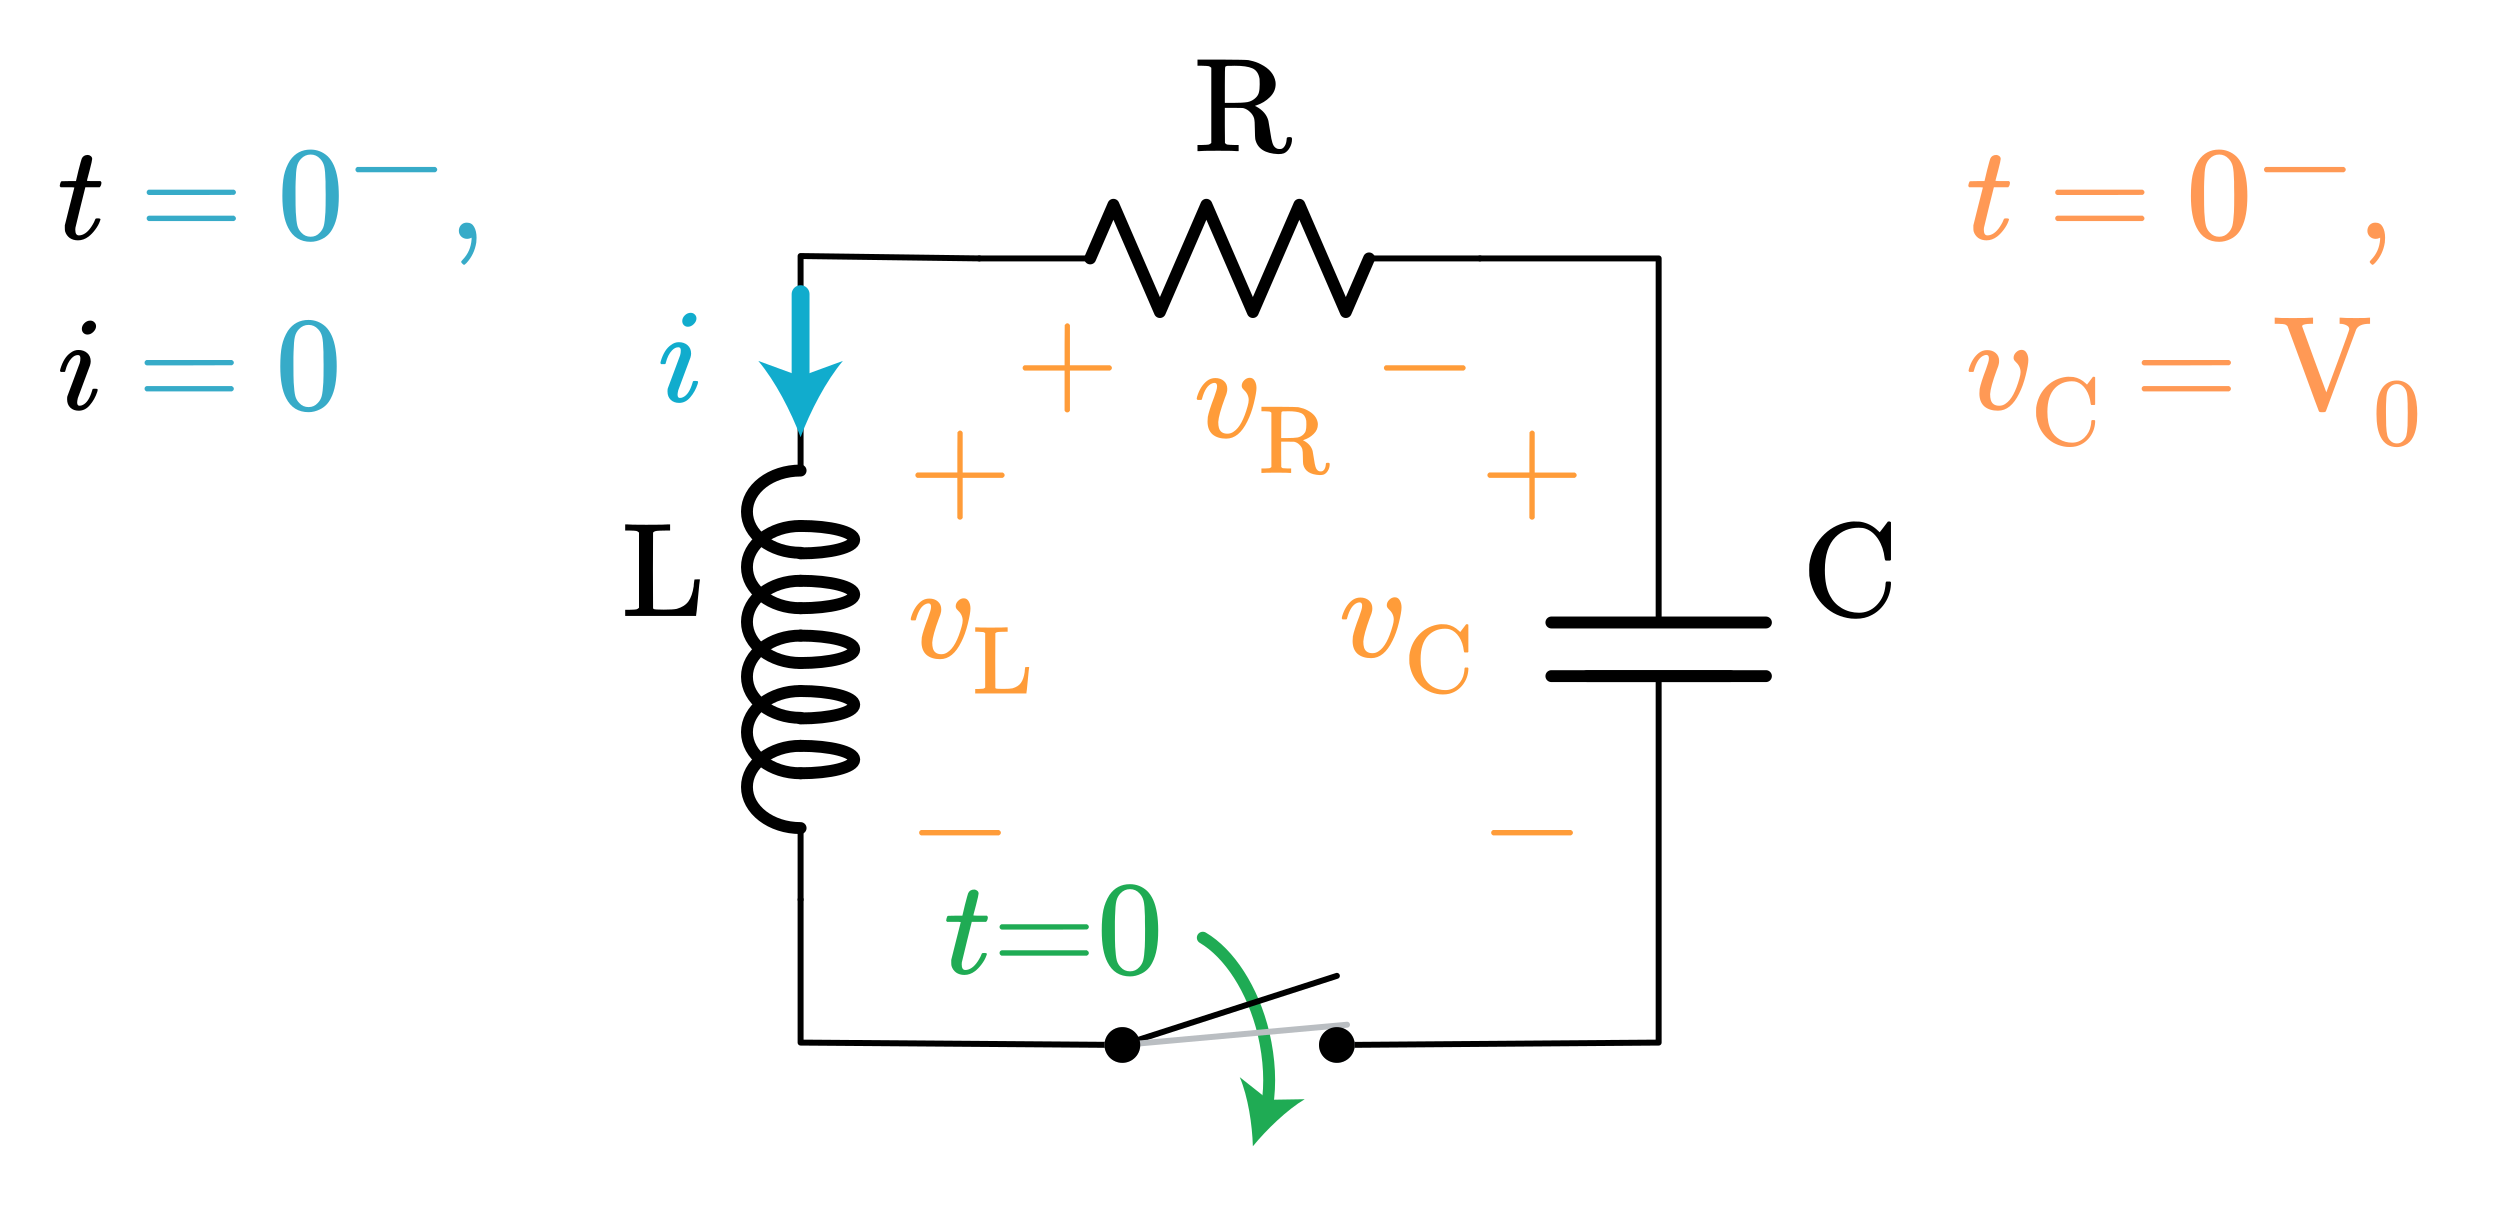 <?xml version="1.0" encoding="UTF-8" standalone="no"?>
<!-- Generator: Adobe Illustrator 19.1.0, SVG Export Plug-In . SVG Version: 6.00 Build 0)  -->

<svg
   xmlns:dc="http://purl.org/dc/elements/1.1/"
   xmlns:cc="http://creativecommons.org/ns#"
   xmlns:rdf="http://www.w3.org/1999/02/22-rdf-syntax-ns#"
   xmlns:svg="http://www.w3.org/2000/svg"
   xmlns="http://www.w3.org/2000/svg"
   xmlns:sodipodi="http://sodipodi.sourceforge.net/DTD/sodipodi-0.dtd"
   xmlns:inkscape="http://www.inkscape.org/namespaces/inkscape"
   version="1.1"
   id="Layer_1"
   x="0px"
   y="0px"
   width="419.547"
   height="202.367"
   viewBox="0 0 419.547 202.368"
   xml:space="preserve"
   inkscape:version="0.91 r13725"
   sodipodi:docname="rlc_natural_response20.svg"><defs
     id="defs4557" /><sodipodi:namedview
     pagecolor="#ffffff"
     bordercolor="#666666"
     borderopacity="1"
     objecttolerance="10"
     gridtolerance="10"
     guidetolerance="10"
     inkscape:pageopacity="0"
     inkscape:pageshadow="2"
     inkscape:window-width="1237"
     inkscape:window-height="670"
     id="namedview4555"
     showgrid="false"
     inkscape:document-units="pc"
     fit-margin-top="10"
     fit-margin-left="10"
     fit-margin-right="10"
     fit-margin-bottom="10"
     inkscape:zoom="1.6112634"
     inkscape:cx="209.77327"
     inkscape:cy="101.18375"
     inkscape:window-x="0"
     inkscape:window-y="0"
     inkscape:window-maximized="0"
     inkscape:current-layer="Layer_1" /><style
     type="text/css"
     id="style4367">
	.st0{fill:#BABEC2;}
	.st1{fill:none;}
	.st2{fill:none;stroke:#BABEC2;stroke-linecap:round;stroke-linejoin:round;stroke-miterlimit:10;}
	.st3{fill:none;stroke:#BABEC2;stroke-miterlimit:10;}
	.st4{fill:none;stroke:#BABEC2;stroke-miterlimit:10;stroke-dasharray:1,1;}
	.st5{fill:none;stroke:#11ACCD;stroke-width:3;stroke-linecap:round;stroke-miterlimit:10;}
	.st6{fill:#11ACCD;}
	.st7{fill:none;stroke:#BABEC2;stroke-width:2;stroke-linecap:round;stroke-miterlimit:10;}
	.st8{fill:none;stroke:#FF9C39;stroke-width:3;stroke-linecap:round;stroke-miterlimit:10;}
	.st9{fill:#FF9C39;}
	.st10{fill:none;stroke:#000000;stroke-linecap:round;stroke-linejoin:round;stroke-miterlimit:10;}
	.st11{fill:none;stroke:#000000;stroke-width:2;stroke-linecap:round;stroke-linejoin:round;stroke-miterlimit:10;}
	.st12{fill:none;stroke:#000000;stroke-width:2;stroke-miterlimit:10;}
	.st13{fill:none;stroke:#000000;stroke-linecap:round;stroke-miterlimit:10;}
	.st14{fill:none;stroke:#000000;stroke-width:1.5;stroke-miterlimit:10;}
	.st15{fill:none;stroke:#000000;stroke-width:2;stroke-linecap:round;stroke-miterlimit:10;}
	.st16{stroke:#000000;stroke-linecap:round;stroke-linejoin:round;stroke-miterlimit:10;}
	.st17{fill:none;stroke:#BABEC2;stroke-width:3;stroke-miterlimit:10;}
	.st18{fill:none;stroke:#BABEC2;stroke-width:5;stroke-miterlimit:10;}
	.st19{stroke:#BABEC2;stroke-miterlimit:10;}
	.st20{fill:none;stroke:#000000;stroke-miterlimit:10;}
	.st21{fill:#FFFFFF;stroke:#000000;stroke-miterlimit:10;}
	.st22{fill:none;stroke:#FF9C39;stroke-width:2;stroke-linecap:round;stroke-miterlimit:10;}
	.st23{fill:none;stroke:#1FAB54;stroke-width:2;stroke-linecap:round;stroke-miterlimit:10;}
	.st24{fill:#1FAB54;}
	.st25{fill:#11ACCD;stroke:#085566;stroke-width:3;stroke-miterlimit:10;}
	.st26{fill:none;stroke:#085566;stroke-width:5;stroke-miterlimit:10;}
	.st27{fill:#0C7F99;stroke:#085566;stroke-miterlimit:10;}
	.st28{stroke:#085566;stroke-miterlimit:10;}
	.st29{font-family:'KaTeX_Main-Regular';}
	.st30{font-size:21px;}
	.st31{font-family:'KaTeX_Main-Italic';}
	.st32{fill:#FF9C39;stroke:#FF9C39;stroke-width:2;stroke-miterlimit:10;}
	.st33{fill:#AA87FF;}
	.st34{fill:none;stroke:#AA87FF;stroke-width:3;stroke-linecap:round;stroke-miterlimit:10;}
</style><g
     style="font-style:normal;font-variant:normal;font-weight:normal;font-stretch:normal;font-size:22.5px;line-height:125%;font-family:KaTeX_Main;-inkscape-font-specification:'KaTeX_Main, Normal';text-align:start;writing-mode:lr-tb;text-anchor:start;fill:#ff9c39"
     id="text4369"><path
       d="m 249.929,80.193 q -0.315,-0.158 -0.315,-0.45 0,-0.292 0.315,-0.45 l 6.728,0 0,-3.375 0.022,-3.375 q 0.225,-0.292 0.427,-0.292 0.292,0 0.45,0.338 l 0,6.705 6.705,0 q 0.338,0.18 0.338,0.45 0,0.27 -0.338,0.45 l -6.705,0 0,6.705 q -0.158,0.315 -0.45,0.315 -0.292,0 -0.45,-0.315 l 0,-6.705 -6.728,0 z"
       style="font-style:normal;font-variant:normal;font-weight:normal;font-stretch:normal;font-size:22.5px;line-height:125%;font-family:KaTeX_Main;-inkscape-font-specification:'KaTeX_Main, Normal';text-align:start;writing-mode:lr-tb;text-anchor:start;fill:#ff9c39"
       id="path4326" /></g><g
     style="font-style:normal;font-variant:normal;font-weight:normal;font-stretch:normal;font-size:22.5px;line-height:125%;font-family:KaTeX_Main;-inkscape-font-specification:'KaTeX_Main, Normal';text-align:start;writing-mode:lr-tb;text-anchor:start;fill:#ff9c39"
     id="text4371"><path
       d="m 250.559,140.192 q -0.315,-0.158 -0.315,-0.45 0,-0.292 0.315,-0.45 l 13.072,0 q 0.338,0.18 0.338,0.45 0,0.27 -0.338,0.45 l -13.072,0 z"
       style="font-style:normal;font-variant:normal;font-weight:normal;font-stretch:normal;font-size:22.5px;line-height:125%;font-family:KaTeX_Main;-inkscape-font-specification:'KaTeX_Main, Normal';text-align:start;writing-mode:lr-tb;text-anchor:start;fill:#ff9c39"
       id="path4323" /></g><g
     id="g4377"
     transform="translate(-27.646,-4.633)"><line
       class="st10"
       x1="257.4"
       y1="48"
       x2="276"
       y2="48"
       id="line4379"
       style="fill:none;stroke:#000000;stroke-linecap:round;stroke-linejoin:round;stroke-miterlimit:10" /><polyline
       class="st11"
       points="210.6,48 214.5,39 222.3,57 230.1,39 237.9,57 245.7,39 253.5,57 257.4,48  "
       id="polyline4381"
       style="fill:none;stroke:#000000;stroke-width:2;stroke-linecap:round;stroke-linejoin:round;stroke-miterlimit:10" /><line
       class="st10"
       x1="192"
       y1="48"
       x2="210.6"
       y2="48"
       id="line4383"
       style="fill:none;stroke:#000000;stroke-linecap:round;stroke-linejoin:round;stroke-miterlimit:10" /><rect
       x="192"
       y="36"
       class="st1"
       width="84"
       height="24"
       id="rect4385"
       style="fill:none" /></g><g
     id="g4387"
     transform="translate(-27.646,-4.633)"><polyline
       class="st10"
       points="216,180 162,179.6 162,155.6  "
       id="polyline4389"
       style="fill:none;stroke:#000000;stroke-linecap:round;stroke-linejoin:round;stroke-miterlimit:10" /><line
       class="st11"
       x1="318"
       y1="118.1"
       x2="294"
       y2="118.1"
       id="line4391"
       style="fill:none;stroke:#000000;stroke-width:2;stroke-linecap:round;stroke-linejoin:round;stroke-miterlimit:10" /><line
       class="st11"
       x1="324"
       y1="118.1"
       x2="288"
       y2="118.1"
       id="line4393"
       style="fill:none;stroke:#000000;stroke-width:2;stroke-linecap:round;stroke-linejoin:round;stroke-miterlimit:10" /><polyline
       class="st11"
       points="288,109.1 306,109.1 324,109.1  "
       id="polyline4395"
       style="fill:none;stroke:#000000;stroke-width:2;stroke-linecap:round;stroke-linejoin:round;stroke-miterlimit:10" /><polyline
       class="st10"
       points="276,48 306,48 306,71.6 306,109.1  "
       id="polyline4397"
       style="fill:none;stroke:#000000;stroke-linecap:round;stroke-linejoin:round;stroke-miterlimit:10" /><polyline
       class="st10"
       points="162,71.6 162,47.6 192,48  "
       id="polyline4399"
       style="fill:none;stroke:#000000;stroke-linecap:round;stroke-linejoin:round;stroke-miterlimit:10" /></g><g
     id="g4401"
     transform="translate(-27.646,-4.633)"><line
       class="st13"
       x1="162"
       y1="143.6"
       x2="162"
       y2="155.6"
       id="line4403"
       style="fill:none;stroke:#000000;stroke-linecap:round;stroke-miterlimit:10" /><path
       class="st15"
       d="m 162,129.8 c -5,0 -9,3.1 -9,6.9 0,3.8 4,6.9 9,6.9"
       id="path4405"
       style="fill:none;stroke:#000000;stroke-width:2;stroke-linecap:round;stroke-miterlimit:10"
       inkscape:connector-curvature="0" /><path
       class="st15"
       d="m 162,129.8 c 5,0 9,1 9,2.3 0,1.3 -4,2.3 -9,2.3"
       id="path4407"
       style="fill:none;stroke:#000000;stroke-width:2;stroke-linecap:round;stroke-miterlimit:10"
       inkscape:connector-curvature="0" /><path
       class="st15"
       d="m 162,120.6 c -5,0 -9,3.1 -9,6.9 0,3.8 4,6.9 9,6.9"
       id="path4409"
       style="fill:none;stroke:#000000;stroke-width:2;stroke-linecap:round;stroke-miterlimit:10"
       inkscape:connector-curvature="0" /><path
       class="st15"
       d="m 162,120.6 c 5,0 9,1 9,2.3 0,1.3 -4,2.3 -9,2.3"
       id="path4411"
       style="fill:none;stroke:#000000;stroke-width:2;stroke-linecap:round;stroke-miterlimit:10"
       inkscape:connector-curvature="0" /><path
       class="st15"
       d="m 162,111.3 c -5,0 -9,3.1 -9,6.9 0,3.8 4,6.9 9,6.9"
       id="path4413"
       style="fill:none;stroke:#000000;stroke-width:2;stroke-linecap:round;stroke-miterlimit:10"
       inkscape:connector-curvature="0" /><path
       class="st15"
       d="m 162,111.3 c 5,0 9,1 9,2.3 0,1.3 -4,2.3 -9,2.3"
       id="path4415"
       style="fill:none;stroke:#000000;stroke-width:2;stroke-linecap:round;stroke-miterlimit:10"
       inkscape:connector-curvature="0" /><path
       class="st15"
       d="m 162,102.1 c -5,0 -9,3.1 -9,6.9 0,3.8 4,6.9 9,6.9"
       id="path4417"
       style="fill:none;stroke:#000000;stroke-width:2;stroke-linecap:round;stroke-miterlimit:10"
       inkscape:connector-curvature="0" /><path
       class="st15"
       d="m 162,102.1 c 5,0 9,1 9,2.3 0,1.3 -4,2.3 -9,2.3"
       id="path4419"
       style="fill:none;stroke:#000000;stroke-width:2;stroke-linecap:round;stroke-miterlimit:10"
       inkscape:connector-curvature="0" /><path
       class="st15"
       d="m 162,92.9 c 5,0 9,1 9,2.3 0,1.3 -4,2.3 -9,2.3"
       id="path4421"
       style="fill:none;stroke:#000000;stroke-width:2;stroke-linecap:round;stroke-miterlimit:10"
       inkscape:connector-curvature="0" /><path
       class="st15"
       d="m 162,92.9 c -5,0 -9,3.1 -9,6.9 0,3.8 4,6.9 9,6.9"
       id="path4423"
       style="fill:none;stroke:#000000;stroke-width:2;stroke-linecap:round;stroke-miterlimit:10"
       inkscape:connector-curvature="0" /><path
       class="st15"
       d="m 162,83.6 c -5,0 -9,3.1 -9,6.9 0,3.8 4,6.9 9,6.9"
       id="path4425"
       style="fill:none;stroke:#000000;stroke-width:2;stroke-linecap:round;stroke-miterlimit:10"
       inkscape:connector-curvature="0" /><line
       class="st13"
       x1="162"
       y1="71.6"
       x2="162"
       y2="83.6"
       id="line4427"
       style="fill:none;stroke:#000000;stroke-linecap:round;stroke-miterlimit:10" /><rect
       x="150"
       y="71.6"
       class="st1"
       width="24"
       height="84"
       id="rect4429"
       style="fill:none" /></g><g
     id="g4431"
     transform="translate(-27.646,-4.633)"><g
       id="g4433"><line
         class="st5"
         x1="162"
         y1="68.9"
         x2="162"
         y2="54"
         id="line4435"
         style="fill:none;stroke:#11accd;stroke-width:3;stroke-linecap:round;stroke-miterlimit:10" /><g
         id="g4437"><path
           class="st6"
           d="m 162,78 c 1.6,-4.3 4.3,-9.5 7.1,-12.8 l -7.1,2.6 -7.1,-2.6 c 2.8,3.3 5.5,8.5 7.1,12.8 z"
           id="path4439"
           style="fill:#11accd"
           inkscape:connector-curvature="0" /></g></g></g><g
     style="font-style:normal;font-variant:normal;font-weight:normal;font-stretch:normal;font-size:22.5px;line-height:125%;font-family:KaTeX_Main;-inkscape-font-specification:'KaTeX_Main, Normal';text-align:start;writing-mode:lr-tb;text-anchor:start"
     id="text4441"><path
       d="m 107.234,89.373 q -0.225,-0.225 -0.45,-0.27 -0.203,-0.045 -1.125,-0.068 l -0.743,0 0,-1.035 0.247,0 q 0.405,0.068 3.285,0.068 3.33,0 3.735,-0.068 l 0.27,0 0,1.035 -0.608,0 q -0.833,0 -1.08,0.022 -0.63,0.022 -0.81,0.09 -0.18,0.045 -0.36,0.225 l -0.022,6.3 q 0,6.3 0.022,6.368 0.022,0.113 0.09,0.158 0.135,0.113 1.71,0.113 1.597,0 2.183,-0.135 1.327,-0.383 1.958,-1.26 0.63,-0.877 0.877,-2.52 0,-0.113 0.022,-0.383 0.045,-0.292 0.068,-0.517 0.045,-0.225 0.045,-0.247 0,-0.022 0.45,-0.022 l 0.45,0 0,0.113 q -0.045,0.068 -0.315,2.97 -0.27,2.88 -0.315,2.947 l 0,0.113 -11.902,0 0,-1.035 0.743,0 q 0.922,-0.022 1.125,-0.068 0.225,-0.045 0.45,-0.27 l 0,-12.623 z"
       style="font-style:normal;font-variant:normal;font-weight:normal;font-stretch:normal;font-size:22.5px;line-height:125%;font-family:KaTeX_Main;-inkscape-font-specification:'KaTeX_Main, Normal';text-align:start;writing-mode:lr-tb;text-anchor:start"
       id="path4320" /></g><g
     style="font-style:normal;font-variant:normal;font-weight:normal;font-stretch:normal;font-size:22.5px;line-height:125%;font-family:KaTeX_Main;-inkscape-font-specification:'KaTeX_Main, Normal';text-align:start;writing-mode:lr-tb;text-anchor:start"
     id="text4443"><path
       d="m 203.279,11.373 q -0.225,-0.225 -0.45,-0.27 -0.203,-0.045 -1.125,-0.068 l -0.743,0 0,-1.035 3.938,0 q 4.185,0.022 4.612,0.09 0.068,0.022 0.292,0.068 1.012,0.203 1.8,0.63 2.138,1.08 2.453,2.947 0.022,0.113 0.022,0.36 0,1.26 -0.968,2.205 -0.945,0.945 -2.25,1.373 -0.045,0.022 -0.113,0.045 -0.045,0 -0.09,0.022 l -0.045,0.022 q 0.068,0.068 0.247,0.135 1.62,0.9 2.002,2.385 0.022,0.09 0.247,1.485 0.225,1.395 0.247,1.485 0.158,0.81 0.383,1.192 0.247,0.383 0.63,0.517 0.09,0.045 0.383,0.045 l 0.113,0 q 0.292,0 0.54,-0.247 0.45,-0.45 0.517,-1.35 0,-0.247 0.068,-0.315 0.09,-0.09 0.383,-0.09 0.27,0 0.36,0.068 0.09,0.045 0.09,0.27 0,0.81 -0.405,1.485 -0.383,0.652 -0.945,0.9 -0.36,0.135 -0.945,0.135 -3.353,-0.135 -3.87,-2.52 -0.045,-0.247 -0.068,-1.643 0,-1.395 -0.135,-1.867 -0.203,-0.608 -0.675,-1.035 -0.45,-0.45 -1.035,-0.63 l -0.225,-0.045 -1.485,-0.022 -1.485,0 0,2.947 0.022,2.947 q 0.158,0.225 0.383,0.27 0.247,0.045 1.17,0.068 l 0.743,0 0,1.035 -0.247,0 q -0.36,-0.068 -3.195,-0.068 -2.857,0 -3.217,0.068 l -0.247,0 0,-1.035 0.743,0 q 0.922,-0.022 1.125,-0.068 0.225,-0.045 0.45,-0.27 l 0,-12.623 z m 8.1,1.867 q -0.225,-1.35 -1.215,-1.778 -0.968,-0.427 -2.97,-0.427 -0.338,0 -0.765,0.022 -0.427,0 -0.45,0 -0.292,0.022 -0.36,0.18 -0.068,0.09 -0.068,3.06 l 0,2.97 1.305,0 q 1.688,0 2.498,-0.135 0.81,-0.158 1.417,-0.765 0.383,-0.383 0.495,-0.855 0.135,-0.472 0.135,-1.373 0,-0.72 -0.022,-0.9 z"
       style="font-style:normal;font-variant:normal;font-weight:normal;font-stretch:normal;font-size:22.5px;line-height:125%;font-family:KaTeX_Main;-inkscape-font-specification:'KaTeX_Main, Normal';text-align:start;writing-mode:lr-tb;text-anchor:start"
       id="path4317" /></g><g
     style="font-style:normal;font-variant:normal;font-weight:normal;font-stretch:normal;font-size:22.5px;line-height:125%;font-family:KaTeX_Main;-inkscape-font-specification:'KaTeX_Main, Normal';text-align:start;writing-mode:lr-tb;text-anchor:start"
     id="text4445"><path
       d="m 317.204,97.585 0.135,0.135 0,0.338 q -0.113,2.025 -1.327,3.578 -1.215,1.552 -3.127,2.047 -0.652,0.158 -1.462,0.158 -0.833,0 -1.417,-0.135 -2.52,-0.495 -4.253,-2.385 -1.71,-1.89 -2.115,-4.68 -0.022,-0.203 -0.022,-0.968 0,-0.743 0.022,-0.968 0.383,-2.745 2.115,-4.635 1.732,-1.913 4.253,-2.43 0.72,-0.135 1.147,-0.135 0.045,0 0.18,0.022 0.135,0 0.203,0 0.54,0 0.765,0.045 1.643,0.292 2.857,1.485 l 0.292,0.27 0.675,-0.877 q 0.608,-0.833 0.698,-0.922 0.022,0 0.09,0 0.068,-0.022 0.135,-0.022 0.158,0 0.292,0.135 l 0,6.3 -0.135,0.135 -0.765,0 q -0.135,-0.135 -0.158,-0.383 -0.203,-1.845 -1.08,-3.195 -0.877,-1.35 -2.138,-1.778 -0.427,-0.158 -1.125,-0.158 -2.34,0 -3.915,1.575 -1.778,1.778 -1.778,5.535 0,2.723 0.855,4.298 0.698,1.328 1.98,2.093 1.305,0.765 2.902,0.765 1.643,0 2.857,-1.17 1.215,-1.192 1.485,-2.79 0.113,-0.562 0.113,-0.99 0,-0.158 0.135,-0.292 l 0.63,0 z"
       style="font-style:normal;font-variant:normal;font-weight:normal;font-stretch:normal;font-size:22.5px;line-height:125%;font-family:KaTeX_Main;-inkscape-font-specification:'KaTeX_Main, Normal';text-align:start;writing-mode:lr-tb;text-anchor:start"
       id="path4314" /></g><g
     style="font-style:normal;font-variant:normal;font-weight:normal;font-stretch:normal;font-size:22.5px;line-height:125%;font-family:KaTeX_Main;-inkscape-font-specification:'KaTeX_Main, Normal';text-align:start;writing-mode:lr-tb;text-anchor:start;fill:#11accd"
     id="text4447"><path
       d="m 114.494,53.868 q 0,-0.517 0.427,-0.945 0.427,-0.427 0.99,-0.427 0.405,0 0.675,0.27 0.292,0.27 0.292,0.675 0,0.495 -0.45,0.945 -0.45,0.45 -0.99,0.45 -0.405,0 -0.675,-0.27 -0.27,-0.27 -0.27,-0.698 z m -0.517,13.748 q -0.877,0 -1.417,-0.517 -0.54,-0.517 -0.54,-1.395 0,-0.383 0.045,-0.517 0,-0.045 1.035,-2.768 1.035,-2.745 1.035,-2.79 0.113,-0.36 0.113,-0.81 0,-0.54 -0.383,-0.54 l -0.045,0 q -0.54,0 -1.035,0.517 -0.72,0.743 -1.058,2.115 0,0.022 -0.022,0.09 -0.022,0.045 -0.045,0.068 0,0 -0.022,0.022 -0.022,0.022 -0.09,0.022 -0.045,0 -0.09,0 -0.045,0 -0.18,0 l -0.315,0 q -0.135,-0.135 -0.135,-0.203 0,-0.068 0.068,-0.315 0.585,-1.935 1.71,-2.7 0.608,-0.472 1.305,-0.472 0.9,0 1.485,0.517 0.585,0.517 0.585,1.395 0,0.292 -0.113,0.675 -0.022,0.045 -1.035,2.768 l -1.012,2.723 q -0.113,0.495 -0.113,0.72 0,0.562 0.383,0.562 0.315,0 0.562,-0.135 0.99,-0.472 1.552,-2.362 0.068,-0.27 0.113,-0.315 0.068,-0.045 0.383,-0.045 0.203,0 0.27,0.022 0.09,0 0.135,0.045 0.045,0.045 0.045,0.158 0,0.09 -0.068,0.292 -0.427,1.282 -1.238,2.228 -0.787,0.945 -1.867,0.945 z"
       style="font-style:normal;font-variant:normal;font-weight:normal;font-stretch:normal;font-family:KaTeX_Math;-inkscape-font-specification:KaTeX_Math"
       id="path4311" /></g><g
     style="font-style:normal;font-variant:normal;font-weight:normal;font-stretch:normal;font-size:22.5px;line-height:125%;font-family:KaTeX_Main;-inkscape-font-specification:'KaTeX_Main, Normal';text-align:start;writing-mode:lr-tb;text-anchor:start;fill:#1fab54"
     id="text4449"><path
       d="m 158.939,154.705 q -0.158,-0.158 -0.158,-0.225 0,-0.09 0.068,-0.36 0.09,-0.292 0.113,-0.315 0.045,-0.113 0.203,-0.113 0.18,-0.022 1.147,-0.022 l 1.192,0 0.427,-1.8 q 0.472,-1.823 0.54,-1.958 0.27,-0.63 1.035,-0.63 0.292,0.022 0.495,0.203 0.225,0.18 0.225,0.472 0,0.27 -0.427,1.913 -0.09,0.383 -0.225,0.855 -0.113,0.45 -0.18,0.675 l -0.045,0.225 q 0,0.045 1.125,0.045 l 1.147,0 q 0.158,0.158 0.158,0.247 0,0.495 -0.292,0.787 l -2.408,0 -0.81,3.263 q -0.833,3.353 -0.855,3.533 -0.022,0.113 -0.022,0.338 0,0.945 0.608,0.945 0.158,0 0.27,-0.022 1.125,-0.203 2.047,-1.8 0.225,-0.36 0.405,-0.833 0.045,-0.135 0.113,-0.158 0.068,-0.045 0.338,-0.045 0.45,0 0.45,0.18 0,0.045 -0.09,0.27 -0.247,0.72 -0.81,1.462 -0.54,0.72 -1.103,1.147 -0.833,0.63 -1.778,0.63 -0.81,0 -1.395,-0.405 -0.562,-0.427 -0.765,-1.103 -0.045,-0.18 -0.045,-0.608 l 0,-0.405 0.787,-3.15 q 0.787,-3.172 0.81,-3.195 0,-0.045 -1.147,-0.045 l -1.147,0 z"
       style="font-style:normal;font-variant:normal;font-weight:normal;font-stretch:normal;font-family:KaTeX_Math;-inkscape-font-specification:KaTeX_Math"
       id="path4304" /><path
       d="m 167.744,155.56 q 0,-0.292 0.315,-0.45 l 14.332,0 q 0.338,0.158 0.338,0.45 0,0.247 -0.315,0.427 l -7.155,0.022 -7.155,0 q -0.36,-0.113 -0.36,-0.45 z m 0,4.365 q 0,-0.338 0.36,-0.45 l 14.31,0 q 0.022,0.022 0.09,0.09 0.09,0.045 0.113,0.09 0.045,0.022 0.068,0.113 0.045,0.068 0.045,0.158 0,0.292 -0.338,0.45 l -14.332,0 q -0.315,-0.158 -0.315,-0.45 z"
       style="font-style:normal;font-variant:normal;font-weight:normal;font-stretch:normal;font-size:22.5px;line-height:125%;font-family:KaTeX_Main;-inkscape-font-specification:'KaTeX_Main, Normal';text-align:start;writing-mode:lr-tb;text-anchor:start;fill:#1fab54"
       id="path4306" /><path
       d="m 186.178,150.205 q 1.26,-1.823 3.442,-1.823 1.643,0 2.88,1.125 0.608,0.585 1.035,1.53 0.833,1.867 0.833,5.13 0,3.487 -0.968,5.332 -0.63,1.305 -1.845,1.89 -0.945,0.472 -1.913,0.472 -2.587,0 -3.78,-2.362 -0.968,-1.845 -0.968,-5.332 0,-2.092 0.27,-3.442 0.292,-1.373 1.012,-2.52 z m 5.062,-0.27 q -0.652,-0.72 -1.597,-0.72 -0.945,0 -1.62,0.72 -0.495,0.517 -0.675,1.26 -0.18,0.743 -0.225,2.565 0,0.135 -0.022,0.877 0,0.743 0,1.238 0,2.16 0.045,3.015 0.09,1.575 0.27,2.272 0.18,0.675 0.675,1.17 0.608,0.675 1.552,0.675 0.922,0 1.53,-0.675 0.495,-0.495 0.675,-1.17 0.18,-0.698 0.27,-2.272 0.045,-0.855 0.045,-3.015 0,-0.495 -0.022,-1.238 0,-0.743 0,-0.877 -0.045,-1.823 -0.225,-2.565 -0.18,-0.743 -0.675,-1.26 z"
       style="font-style:normal;font-variant:normal;font-weight:normal;font-stretch:normal;font-size:22.5px;line-height:125%;font-family:KaTeX_Main;-inkscape-font-specification:'KaTeX_Main, Normal';text-align:start;writing-mode:lr-tb;text-anchor:start;fill:#1fab54"
       id="path4308" /></g><polyline
     class="st10"
     points="252,180 306,179.6 306,118.1 "
     id="polyline4451"
     style="fill:none;stroke:#000000;stroke-linecap:round;stroke-linejoin:round;stroke-miterlimit:10"
     transform="translate(-27.646,-4.633)" /><g
     id="g4453"
     transform="translate(-27.646,-4.633)"><g
       id="g4455"><path
         class="st23"
         d="m 240.3,190.2 c 0.6,-3.6 0.4,-7.8 -0.6,-12.1 -1.8,-7.5 -5.8,-13.5 -10.2,-16.1"
         id="path4457"
         style="fill:none;stroke:#1fab54;stroke-width:2;stroke-linecap:round;stroke-miterlimit:10"
         inkscape:connector-curvature="0" /><g
         id="g4459"><path
           class="st24"
           d="m 237.9,197 c 2.3,-2.8 5.7,-6.1 8.7,-7.9 l -6.1,0.1 -4.8,-3.8 c 1.4,3.3 2.1,8 2.2,11.6 z"
           id="path4461"
           style="fill:#1fab54"
           inkscape:connector-curvature="0" /></g></g></g><g
     style="font-style:normal;font-variant:normal;font-weight:normal;font-stretch:normal;font-size:22.5px;line-height:125%;font-family:KaTeX_Main;-inkscape-font-specification:'KaTeX_Main, Normal';text-align:start;writing-mode:lr-tb;text-anchor:start;fill:#ff9c39"
     id="text4467" /><g
     style="font-style:normal;font-variant:normal;font-weight:normal;font-stretch:normal;font-size:22.5px;line-height:125%;font-family:KaTeX_Main;-inkscape-font-specification:'KaTeX_Main, Normal';text-align:start;writing-mode:lr-tb;text-anchor:start;fill:#ff9c39"
     id="text4473" /><g
     style="font-style:normal;font-variant:normal;font-weight:normal;font-stretch:normal;font-size:22.5px;line-height:125%;font-family:KaTeX_Main;-inkscape-font-specification:'KaTeX_Main, Normal';text-align:start;writing-mode:lr-tb;text-anchor:start;fill:#ff9c39"
     id="text4481" /><g
     style="font-style:normal;font-variant:normal;font-weight:normal;font-stretch:normal;font-size:22.5px;line-height:125%;font-family:KaTeX_Main;-inkscape-font-specification:'KaTeX_Main, Normal';text-align:start;writing-mode:lr-tb;text-anchor:start;fill:#11accd"
     id="text4491" /><g
     style="font-style:normal;font-variant:normal;font-weight:normal;font-stretch:normal;font-size:22.5px;line-height:125%;font-family:KaTeX_Main;-inkscape-font-specification:'KaTeX_Main, Normal';text-align:start;writing-mode:lr-tb;text-anchor:start;fill:#11accd"
     id="text4497" /><g
     style="font-style:normal;font-variant:normal;font-weight:normal;font-stretch:normal;font-size:22.5px;line-height:125%;font-family:KaTeX_Main;-inkscape-font-specification:'KaTeX_Main, Normal';text-align:start;writing-mode:lr-tb;text-anchor:start;fill:#11accd"
     id="text4503" /><g
     id="g4507"
     transform="translate(-27.646,-4.633)"><g
       id="g4509"><circle
         class="st0"
         cx="252"
         cy="180"
         r="3"
         id="circle4511"
         style="fill:#babec2" /><rect
         x="246"
         y="174"
         class="st1"
         width="12"
         height="12"
         id="rect4513"
         style="fill:none" /></g><g
       id="g4515"><circle
         class="st0"
         cx="216"
         cy="180"
         r="3"
         id="circle4517"
         style="fill:#babec2" /><rect
         x="210"
         y="174"
         class="st1"
         width="12"
         height="12"
         id="rect4519"
         style="fill:none" /></g><line
       class="st10"
       x1="216"
       y1="180"
       x2="252"
       y2="168.4"
       id="line4521"
       style="fill:none;stroke:#000000;stroke-linecap:round;stroke-linejoin:round;stroke-miterlimit:10" /></g><g
     id="g4523"
     transform="translate(-27.646,-4.633)"><line
       class="st2"
       x1="216"
       y1="180"
       x2="253.7"
       y2="176.6"
       id="line4525"
       style="fill:none;stroke:#babec2;stroke-linecap:round;stroke-linejoin:round;stroke-miterlimit:10" /><g
       id="g4527"><circle
         cx="252"
         cy="180"
         r="3"
         id="circle4529" /><rect
         x="246"
         y="174"
         class="st1"
         width="12"
         height="12"
         id="rect4531"
         style="fill:none" /></g><g
       id="g4533"><circle
         cx="216"
         cy="180"
         r="3"
         id="circle4535" /><rect
         x="210"
         y="174"
         class="st1"
         width="12"
         height="12"
         id="rect4537"
         style="fill:none" /></g></g><g
     style="font-style:normal;font-variant:normal;font-weight:normal;font-stretch:normal;font-size:22.5px;line-height:125%;font-family:KaTeX_Main;-inkscape-font-specification:'KaTeX_Main, Normal';text-align:start;writing-mode:lr-tb;text-anchor:start;fill:#ff9c39"
     id="text4539"><path
       d="m 171.929,62.193 q -0.315,-0.158 -0.315,-0.45 0,-0.292 0.315,-0.45 l 6.728,0 0,-3.375 0.022,-3.375 q 0.225,-0.292 0.427,-0.292 0.292,0 0.45,0.338 l 0,6.705 6.705,0 q 0.338,0.18 0.338,0.45 0,0.27 -0.338,0.45 l -6.705,0 0,6.705 q -0.158,0.315 -0.45,0.315 -0.292,0 -0.45,-0.315 l 0,-6.705 -6.728,0 z"
       style="font-style:normal;font-variant:normal;font-weight:normal;font-stretch:normal;font-size:22.5px;line-height:125%;font-family:KaTeX_Main;-inkscape-font-specification:'KaTeX_Main, Normal';text-align:start;writing-mode:lr-tb;text-anchor:start;fill:#ff9c39"
       id="path4295" /></g><g
     style="font-style:normal;font-variant:normal;font-weight:normal;font-stretch:normal;font-size:22.5px;line-height:125%;font-family:KaTeX_Main;-inkscape-font-specification:'KaTeX_Main, Normal';text-align:start;writing-mode:lr-tb;text-anchor:start;fill:#ff9c39"
     id="text4541"><path
       d="m 205.776,73.615 q -1.44,0 -2.295,-0.72 -0.833,-0.743 -0.833,-2.16 0,-0.405 0.045,-0.765 0.203,-1.08 1.058,-3.308 l 0.36,-1.08 q 0.135,-0.405 0.135,-0.765 0,-0.562 -0.427,-0.562 -0.158,0 -0.36,0.068 -1.147,0.405 -1.732,2.587 0,0.022 -0.022,0.09 -0.022,0.045 -0.045,0.068 0,0 -0.022,0.022 -0.022,0.022 -0.09,0.022 -0.045,0 -0.09,0 -0.045,0 -0.18,0 l -0.315,0 q -0.135,-0.135 -0.135,-0.203 0,-0.068 0.068,-0.338 0.54,-1.778 1.665,-2.655 0.608,-0.472 1.395,-0.472 0.877,0 1.44,0.495 0.562,0.495 0.562,1.305 0,0.383 -0.068,0.585 0,0.158 -0.338,0.99 -1.035,2.812 -1.103,4.005 0,0.608 0.113,0.99 0.292,0.968 1.417,0.968 0.608,0 1.08,-0.36 1.395,-0.922 2.317,-4.253 0.18,-0.63 0.18,-1.035 0,-0.99 -0.877,-1.778 -0.292,-0.27 -0.292,-0.608 0,-0.517 0.405,-0.922 0.427,-0.427 0.945,-0.427 0.54,0 0.833,0.517 0.292,0.495 0.292,1.192 0,0.787 -0.45,2.587 -0.427,1.732 -1.08,3.015 -1.417,2.902 -3.555,2.902 z"
       style="font-style:normal;font-variant:normal;font-weight:normal;font-stretch:normal;font-family:KaTeX_Math;-inkscape-font-specification:KaTeX_Math"
       id="path4290" /><path
       d="m 213.365,69.26 q -0.163,-0.163 -0.325,-0.195 -0.146,-0.033 -0.812,-0.049 l -0.536,0 0,-0.748 2.844,0 q 3.022,0.016 3.331,0.065 0.049,0.016 0.211,0.049 0.731,0.146 1.3,0.455 1.544,0.78 1.771,2.129 0.016,0.081 0.016,0.26 0,0.91 -0.699,1.593 -0.682,0.682 -1.625,0.991 -0.033,0.016 -0.081,0.033 -0.033,0 -0.065,0.016 l -0.033,0.016 q 0.049,0.049 0.179,0.098 1.17,0.65 1.446,1.722 0.016,0.065 0.179,1.073 0.163,1.008 0.179,1.073 0.114,0.585 0.276,0.861 0.179,0.276 0.455,0.374 0.065,0.033 0.276,0.033 l 0.081,0 q 0.211,0 0.39,-0.179 0.325,-0.325 0.374,-0.975 0,-0.179 0.049,-0.228 0.065,-0.065 0.276,-0.065 0.195,0 0.26,0.049 0.065,0.033 0.065,0.195 0,0.585 -0.292,1.073 -0.276,0.471 -0.682,0.65 -0.26,0.098 -0.682,0.098 -2.421,-0.098 -2.795,-1.82 -0.033,-0.179 -0.049,-1.186 0,-1.008 -0.098,-1.349 -0.146,-0.439 -0.487,-0.748 -0.325,-0.325 -0.748,-0.455 l -0.163,-0.033 -1.073,-0.016 -1.073,0 0,2.129 0.016,2.129 q 0.114,0.163 0.276,0.195 0.179,0.033 0.845,0.049 l 0.536,0 0,0.748 -0.179,0 q -0.26,-0.049 -2.308,-0.049 -2.064,0 -2.324,0.049 l -0.179,0 0,-0.748 0.536,0 q 0.666,-0.016 0.812,-0.049 0.163,-0.033 0.325,-0.195 l 0,-9.116 z m 5.85,1.349 q -0.163,-0.975 -0.877,-1.284 -0.699,-0.309 -2.145,-0.309 -0.244,0 -0.552,0.016 -0.309,0 -0.325,0 -0.211,0.016 -0.26,0.13 -0.049,0.065 -0.049,2.21 l 0,2.145 0.943,0 q 1.219,0 1.804,-0.098 0.585,-0.114 1.024,-0.552 0.276,-0.276 0.357,-0.618 0.098,-0.341 0.098,-0.991 0,-0.52 -0.016,-0.65 z"
       style="font-style:normal;font-variant:normal;font-weight:normal;font-stretch:normal;font-size:16.25px;line-height:125%;font-family:KaTeX_Main;-inkscape-font-specification:'KaTeX_Main, Normal';text-align:start;writing-mode:lr-tb;text-anchor:start"
       id="path4292" /></g><g
     style="font-style:normal;font-variant:normal;font-weight:normal;font-stretch:normal;font-size:22.5px;line-height:125%;font-family:KaTeX_Main;-inkscape-font-specification:'KaTeX_Main, Normal';text-align:start;writing-mode:lr-tb;text-anchor:start;fill:#ff9c39"
     id="text4545"><path
       d="m 153.929,80.192 q -0.315,-0.158 -0.315,-0.45 0,-0.292 0.315,-0.45 l 6.728,0 0,-3.375 0.022,-3.375 q 0.225,-0.292 0.427,-0.292 0.292,0 0.45,0.338 l 0,6.705 6.705,0 q 0.338,0.18 0.338,0.45 0,0.27 -0.338,0.45 l -6.705,0 0,6.705 q -0.158,0.315 -0.45,0.315 -0.292,0 -0.45,-0.315 l 0,-6.705 -6.728,0 z"
       style="font-style:normal;font-variant:normal;font-weight:normal;font-stretch:normal;font-size:22.5px;line-height:125%;font-family:KaTeX_Main;-inkscape-font-specification:'KaTeX_Main, Normal';text-align:start;writing-mode:lr-tb;text-anchor:start;fill:#ff9c39"
       id="path4287" /></g><g
     style="font-style:normal;font-variant:normal;font-weight:normal;font-stretch:normal;font-size:22.5px;line-height:125%;font-family:KaTeX_Main;-inkscape-font-specification:'KaTeX_Main, Normal';text-align:start;writing-mode:lr-tb;text-anchor:start;fill:#ff9c39"
     id="text4547"><path
       d="m 154.559,140.193 q -0.315,-0.158 -0.315,-0.45 0,-0.292 0.315,-0.45 l 13.072,0 q 0.338,0.18 0.338,0.45 0,0.27 -0.338,0.45 l -13.072,0 z"
       style="font-style:normal;font-variant:normal;font-weight:normal;font-stretch:normal;font-size:22.5px;line-height:125%;font-family:KaTeX_Main;-inkscape-font-specification:'KaTeX_Main, Normal';text-align:start;writing-mode:lr-tb;text-anchor:start;fill:#ff9c39"
       id="path4284" /></g><g
     style="font-style:normal;font-variant:normal;font-weight:normal;font-stretch:normal;font-size:22.5px;line-height:125%;font-family:KaTeX_Main;-inkscape-font-specification:'KaTeX_Main, Normal';text-align:start;writing-mode:lr-tb;text-anchor:start;fill:#ff9c39"
     id="text4549"><path
       d="m 232.559,62.193 q -0.315,-0.158 -0.315,-0.45 0,-0.292 0.315,-0.45 l 13.072,0 q 0.338,0.18 0.338,0.45 0,0.27 -0.338,0.45 l -13.072,0 z"
       style="font-style:normal;font-variant:normal;font-weight:normal;font-stretch:normal;font-size:22.5px;line-height:125%;font-family:KaTeX_Main;-inkscape-font-specification:'KaTeX_Main, Normal';text-align:start;writing-mode:lr-tb;text-anchor:start;fill:#ff9c39"
       id="path4281" /></g><g
     style="font-style:normal;font-variant:normal;font-weight:normal;font-stretch:normal;font-size:22.5px;line-height:125%;font-family:KaTeX_Main;-inkscape-font-specification:'KaTeX_Main, Normal';text-align:start;writing-mode:lr-tb;text-anchor:start;fill:#ff9c39"
     id="text4551"><path
       d="m 157.776,110.621 q -1.44,0 -2.295,-0.72 -0.833,-0.743 -0.833,-2.16 0,-0.405 0.045,-0.765 0.203,-1.08 1.058,-3.308 l 0.36,-1.08 q 0.135,-0.405 0.135,-0.765 0,-0.562 -0.427,-0.562 -0.158,0 -0.36,0.068 -1.147,0.405 -1.732,2.587 0,0.022 -0.022,0.09 -0.022,0.045 -0.045,0.068 0,0 -0.022,0.022 -0.022,0.022 -0.09,0.022 -0.045,0 -0.09,0 -0.045,0 -0.18,0 l -0.315,0 q -0.135,-0.135 -0.135,-0.203 0,-0.068 0.068,-0.338 0.54,-1.778 1.665,-2.655 0.608,-0.472 1.395,-0.472 0.877,0 1.44,0.495 0.562,0.495 0.562,1.305 0,0.383 -0.068,0.585 0,0.158 -0.338,0.99 -1.035,2.812 -1.103,4.005 0,0.608 0.113,0.99 0.292,0.968 1.417,0.968 0.608,0 1.08,-0.36 1.395,-0.922 2.317,-4.253 0.18,-0.63 0.18,-1.035 0,-0.99 -0.877,-1.778 -0.292,-0.27 -0.292,-0.608 0,-0.517 0.405,-0.922 0.427,-0.427 0.945,-0.427 0.54,0 0.833,0.517 0.292,0.495 0.292,1.192 0,0.787 -0.45,2.587 -0.427,1.732 -1.08,3.015 -1.417,2.902 -3.555,2.902 z"
       style="font-style:normal;font-variant:normal;font-weight:normal;font-stretch:normal;font-family:KaTeX_Math;-inkscape-font-specification:KaTeX_Math"
       id="path4276" /><path
       d="m 165.332,106.266 q -0.163,-0.163 -0.325,-0.195 -0.146,-0.033 -0.812,-0.049 l -0.536,0 0,-0.748 0.179,0 q 0.292,0.049 2.373,0.049 2.405,0 2.697,-0.049 l 0.195,0 0,0.748 -0.439,0 q -0.601,0 -0.78,0.016 -0.455,0.016 -0.585,0.065 -0.13,0.033 -0.26,0.163 l -0.016,4.55 q 0,4.55 0.016,4.599 0.016,0.081 0.065,0.114 0.098,0.081 1.235,0.081 1.154,0 1.576,-0.098 0.959,-0.276 1.414,-0.91 0.455,-0.634 0.634,-1.82 0,-0.081 0.016,-0.276 0.033,-0.211 0.049,-0.374 0.033,-0.163 0.033,-0.179 0,-0.016 0.325,-0.016 l 0.325,0 0,0.081 q -0.033,0.049 -0.228,2.145 -0.195,2.08 -0.228,2.129 l 0,0.081 -8.596,0 0,-0.748 0.536,0 q 0.666,-0.016 0.812,-0.049 0.163,-0.033 0.325,-0.195 l 0,-9.116 z"
       style="font-style:normal;font-variant:normal;font-weight:normal;font-stretch:normal;font-size:16.25px;line-height:125%;font-family:KaTeX_Main;-inkscape-font-specification:'KaTeX_Main, Normal';text-align:start;writing-mode:lr-tb;text-anchor:start"
       id="path4278" /></g><g
     style="font-style:normal;font-variant:normal;font-weight:normal;font-stretch:normal;font-size:40px;line-height:125%;font-family:KaTeX_Main;-inkscape-font-specification:'KaTeX_Main, Normal';text-align:start;letter-spacing:0px;word-spacing:0px;writing-mode:lr-tb;text-anchor:start;fill:#000000;fill-opacity:1;stroke:none;stroke-width:1px;stroke-linecap:butt;stroke-linejoin:miter;stroke-opacity:1"
     id="text4561"><path
       d="m 10.18,31.425 q -0.158,-0.158 -0.158,-0.225 0,-0.09 0.068,-0.36 0.09,-0.292 0.113,-0.315 0.045,-0.113 0.203,-0.113 0.18,-0.022 1.147,-0.022 l 1.192,0 0.427,-1.8 q 0.472,-1.823 0.54,-1.958 0.27,-0.63 1.035,-0.63 0.292,0.022 0.495,0.203 0.225,0.18 0.225,0.472 0,0.27 -0.427,1.913 -0.09,0.383 -0.225,0.855 -0.113,0.45 -0.18,0.675 l -0.045,0.225 q 0,0.045 1.125,0.045 l 1.147,0 q 0.158,0.158 0.158,0.247 0,0.495 -0.292,0.787 l -2.408,0 -0.81,3.263 q -0.833,3.353 -0.855,3.533 -0.022,0.113 -0.022,0.338 0,0.945 0.608,0.945 0.158,0 0.27,-0.022 1.125,-0.203 2.047,-1.8 0.225,-0.36 0.405,-0.833 0.045,-0.135 0.113,-0.158 0.068,-0.045 0.338,-0.045 0.45,0 0.45,0.18 0,0.045 -0.09,0.27 -0.247,0.72 -0.81,1.462 -0.54,0.72 -1.103,1.147 -0.833,0.63 -1.778,0.63 -0.81,0 -1.395,-0.405 -0.562,-0.427 -0.765,-1.103 -0.045,-0.18 -0.045,-0.608 l 0,-0.405 0.787,-3.15 q 0.787,-3.172 0.81,-3.195 0,-0.045 -1.147,-0.045 l -1.147,0 z"
       style="font-style:normal;font-variant:normal;font-weight:normal;font-stretch:normal;font-family:KaTeX_Math;-inkscape-font-specification:KaTeX_Math"
       id="path4259" /><path
       d="m 24.61,32.28 q 0,-0.292 0.315,-0.45 l 14.332,0 q 0.338,0.158 0.338,0.45 0,0.247 -0.315,0.427 l -7.155,0.022 -7.155,0 q -0.36,-0.113 -0.36,-0.45 z m 0,4.365 q 0,-0.338 0.36,-0.45 l 14.31,0 q 0.022,0.022 0.09,0.09 0.09,0.045 0.113,0.09 0.045,0.022 0.068,0.113 0.045,0.068 0.045,0.158 0,0.292 -0.338,0.45 l -14.332,0 q -0.315,-0.158 -0.315,-0.45 z"
       style="font-style:normal;font-variant:normal;font-weight:normal;font-stretch:normal;font-size:22.5px;line-height:125%;font-family:KaTeX_Main;-inkscape-font-specification:'KaTeX_Main, Normal';text-align:start;writing-mode:lr-tb;text-anchor:start;fill:#37abc8"
       id="path4261" /><path
       d="m 48.669,26.925 q 1.26,-1.823 3.442,-1.823 1.643,0 2.88,1.125 0.608,0.585 1.035,1.53 0.833,1.867 0.833,5.13 0,3.487 -0.968,5.332 -0.63,1.305 -1.845,1.89 -0.945,0.472 -1.913,0.472 -2.587,0 -3.78,-2.362 -0.968,-1.845 -0.968,-5.332 0,-2.092 0.27,-3.442 0.292,-1.373 1.012,-2.52 z m 5.062,-0.27 q -0.652,-0.72 -1.597,-0.72 -0.945,0 -1.62,0.72 -0.495,0.517 -0.675,1.26 -0.18,0.743 -0.225,2.565 0,0.135 -0.022,0.877 0,0.743 0,1.238 0,2.16 0.045,3.015 0.09,1.575 0.27,2.272 0.18,0.675 0.675,1.17 0.608,0.675 1.552,0.675 0.922,0 1.53,-0.675 0.495,-0.495 0.675,-1.17 0.18,-0.698 0.27,-2.272 0.045,-0.855 0.045,-3.015 0,-0.495 -0.022,-1.238 0,-0.743 0,-0.877 -0.045,-1.823 -0.225,-2.565 -0.18,-0.743 -0.675,-1.26 z"
       style="font-style:normal;font-variant:normal;font-weight:normal;font-stretch:normal;font-size:22.5px;line-height:125%;font-family:KaTeX_Main;-inkscape-font-specification:'KaTeX_Main, Normal';text-align:start;writing-mode:lr-tb;text-anchor:start;fill:#37abc8"
       id="path4263" /><path
       d="m 59.964,28.913 q -0.315,-0.158 -0.315,-0.45 0,-0.292 0.315,-0.45 l 13.072,0 q 0.338,0.18 0.338,0.45 0,0.27 -0.338,0.45 l -13.072,0 z"
       style="font-style:normal;font-variant:normal;font-weight:normal;font-stretch:normal;font-size:22.5px;line-height:125%;font-family:KaTeX_Main;-inkscape-font-specification:'KaTeX_Main, Normal';text-align:start;writing-mode:lr-tb;text-anchor:start;fill:#37abc8"
       id="path4265" /><path
       d="m 77.409,39.705 q -0.405,-0.405 -0.405,-0.968 0,-0.562 0.36,-0.968 0.383,-0.405 0.968,-0.405 0.855,0 1.238,0.72 0.405,0.72 0.405,1.823 0,0.427 -0.045,0.787 -0.315,2.002 -1.643,3.442 -0.315,0.315 -0.405,0.315 -0.09,0 -0.292,-0.203 -0.203,-0.203 -0.203,-0.292 0,-0.113 0.225,-0.338 1.395,-1.417 1.53,-3.465 l 0,-0.27 q -0.022,0 -0.135,0.068 -0.292,0.135 -0.608,0.135 -0.585,0 -0.99,-0.383 z"
       style="font-style:normal;font-variant:normal;font-weight:normal;font-stretch:normal;font-size:22.5px;line-height:125%;font-family:KaTeX_Main;-inkscape-font-specification:'KaTeX_Main, Normal';text-align:start;writing-mode:lr-tb;text-anchor:start;fill:#37abc8"
       id="path4267" /><path
       d="m 13.735,55.177 q 0,-0.517 0.427,-0.945 0.427,-0.427 0.99,-0.427 0.405,0 0.675,0.27 0.292,0.27 0.292,0.675 0,0.495 -0.45,0.945 -0.45,0.45 -0.99,0.45 -0.405,0 -0.675,-0.27 -0.27,-0.27 -0.27,-0.698 z m -0.517,13.748 q -0.877,0 -1.417,-0.517 -0.54,-0.517 -0.54,-1.395 0,-0.383 0.045,-0.517 0,-0.045 1.035,-2.768 1.035,-2.745 1.035,-2.79 0.113,-0.36 0.113,-0.81 0,-0.54 -0.383,-0.54 l -0.045,0 q -0.54,0 -1.035,0.517 -0.72,0.743 -1.058,2.115 0,0.022 -0.022,0.09 -0.022,0.045 -0.045,0.068 0,0 -0.022,0.022 -0.022,0.022 -0.09,0.022 -0.045,0 -0.09,0 -0.045,0 -0.18,0 l -0.315,0 q -0.135,-0.135 -0.135,-0.203 0,-0.068 0.068,-0.315 0.585,-1.935 1.71,-2.7 0.608,-0.472 1.305,-0.472 0.9,0 1.485,0.517 0.585,0.517 0.585,1.395 0,0.292 -0.113,0.675 -0.022,0.045 -1.035,2.768 l -1.012,2.723 q -0.113,0.495 -0.113,0.72 0,0.562 0.383,0.562 0.315,0 0.562,-0.135 0.99,-0.472 1.552,-2.362 0.068,-0.27 0.113,-0.315 0.068,-0.045 0.383,-0.045 0.203,0 0.27,0.022 0.09,0 0.135,0.045 0.045,0.045 0.045,0.158 0,0.09 -0.068,0.292 -0.427,1.282 -1.238,2.228 -0.787,0.945 -1.867,0.945 z"
       style="font-style:normal;font-variant:normal;font-weight:normal;font-stretch:normal;font-family:KaTeX_Math;-inkscape-font-specification:KaTeX_Math"
       id="path4269" /><path
       d="m 24.258,60.869 q 0,-0.292 0.315,-0.45 l 14.332,0 q 0.338,0.158 0.338,0.45 0,0.247 -0.315,0.427 l -7.155,0.022 -7.155,0 q -0.36,-0.113 -0.36,-0.45 z m 0,4.365 q 0,-0.338 0.36,-0.45 l 14.31,0 q 0.022,0.022 0.09,0.09 0.09,0.045 0.113,0.09 0.045,0.022 0.068,0.113 0.045,0.068 0.045,0.158 0,0.292 -0.338,0.45 l -14.332,0 q -0.315,-0.158 -0.315,-0.45 z"
       style="font-style:normal;font-variant:normal;font-weight:normal;font-stretch:normal;font-size:22.5px;line-height:125%;font-family:KaTeX_Main;-inkscape-font-specification:'KaTeX_Main, Normal';text-align:start;writing-mode:lr-tb;text-anchor:start;fill:#37abc8"
       id="path4271" /><path
       d="m 48.318,55.514 q 1.26,-1.823 3.442,-1.823 1.643,0 2.88,1.125 0.608,0.585 1.035,1.53 0.833,1.867 0.833,5.13 0,3.487 -0.968,5.332 -0.63,1.305 -1.845,1.89 -0.945,0.472 -1.913,0.472 -2.587,0 -3.78,-2.362 -0.968,-1.845 -0.968,-5.332 0,-2.092 0.27,-3.442 0.292,-1.373 1.012,-2.52 z m 5.062,-0.27 q -0.652,-0.72 -1.597,-0.72 -0.945,0 -1.62,0.72 -0.495,0.517 -0.675,1.26 -0.18,0.743 -0.225,2.565 0,0.135 -0.022,0.877 0,0.743 0,1.238 0,2.16 0.045,3.015 0.09,1.575 0.27,2.272 0.18,0.675 0.675,1.17 0.608,0.675 1.552,0.675 0.922,0 1.53,-0.675 0.495,-0.495 0.675,-1.17 0.18,-0.698 0.27,-2.272 0.045,-0.855 0.045,-3.015 0,-0.495 -0.022,-1.238 0,-0.743 0,-0.877 -0.045,-1.823 -0.225,-2.565 -0.18,-0.743 -0.675,-1.26 z"
       style="font-style:normal;font-variant:normal;font-weight:normal;font-stretch:normal;font-size:22.5px;line-height:125%;font-family:KaTeX_Main;-inkscape-font-specification:'KaTeX_Main, Normal';text-align:start;writing-mode:lr-tb;text-anchor:start;fill:#37abc8"
       id="path4273" /></g><g
     style="font-style:normal;font-variant:normal;font-weight:normal;font-stretch:normal;font-size:40px;line-height:125%;font-family:KaTeX_Main;-inkscape-font-specification:'KaTeX_Main, Normal';text-align:start;letter-spacing:0px;word-spacing:0px;writing-mode:lr-tb;text-anchor:start;fill:#ff9955;fill-opacity:1;stroke:none;stroke-width:1px;stroke-linecap:butt;stroke-linejoin:miter;stroke-opacity:1"
     id="text4561-5"><path
       d="m 330.47,31.425 q -0.158,-0.158 -0.158,-0.225 0,-0.09 0.068,-0.36 0.09,-0.292 0.113,-0.315 0.045,-0.113 0.203,-0.113 0.18,-0.022 1.147,-0.022 l 1.192,0 0.427,-1.8 q 0.472,-1.823 0.54,-1.958 0.27,-0.63 1.035,-0.63 0.292,0.022 0.495,0.203 0.225,0.18 0.225,0.472 0,0.27 -0.427,1.913 -0.09,0.383 -0.225,0.855 -0.113,0.45 -0.18,0.675 l -0.045,0.225 q 0,0.045 1.125,0.045 l 1.147,0 q 0.158,0.158 0.158,0.247 0,0.495 -0.292,0.787 l -2.408,0 -0.81,3.263 q -0.833,3.353 -0.855,3.533 -0.022,0.113 -0.022,0.338 0,0.945 0.608,0.945 0.158,0 0.27,-0.022 1.125,-0.203 2.047,-1.8 0.225,-0.36 0.405,-0.833 0.045,-0.135 0.113,-0.158 0.068,-0.045 0.338,-0.045 0.45,0 0.45,0.18 0,0.045 -0.09,0.27 -0.247,0.72 -0.81,1.462 -0.54,0.72 -1.103,1.147 -0.833,0.63 -1.778,0.63 -0.81,0 -1.395,-0.405 -0.562,-0.427 -0.765,-1.103 -0.045,-0.18 -0.045,-0.608 l 0,-0.405 0.787,-3.15 q 0.787,-3.172 0.81,-3.195 0,-0.045 -1.147,-0.045 l -1.147,0 z"
       style="font-style:normal;font-variant:normal;font-weight:normal;font-stretch:normal;font-family:KaTeX_Math;-inkscape-font-specification:KaTeX_Math"
       id="path4238" /><path
       d="m 344.9,32.28 q 0,-0.292 0.315,-0.45 l 14.332,0 q 0.338,0.158 0.338,0.45 0,0.247 -0.315,0.427 l -7.155,0.022 -7.155,0 q -0.36,-0.113 -0.36,-0.45 z m 0,4.365 q 0,-0.338 0.36,-0.45 l 14.31,0 q 0.022,0.022 0.09,0.09 0.09,0.045 0.113,0.09 0.045,0.022 0.068,0.113 0.045,0.068 0.045,0.158 0,0.292 -0.338,0.45 l -14.332,0 q -0.315,-0.158 -0.315,-0.45 z"
       style="font-style:normal;font-variant:normal;font-weight:normal;font-stretch:normal;font-size:22.5px;line-height:125%;font-family:KaTeX_Main;-inkscape-font-specification:'KaTeX_Main, Normal';text-align:start;writing-mode:lr-tb;text-anchor:start;fill:#ff9955"
       id="path4240" /><path
       d="m 368.959,26.925 q 1.26,-1.823 3.442,-1.823 1.643,0 2.88,1.125 0.608,0.585 1.035,1.53 0.833,1.867 0.833,5.13 0,3.487 -0.968,5.332 -0.63,1.305 -1.845,1.89 -0.945,0.472 -1.913,0.472 -2.587,0 -3.78,-2.362 -0.968,-1.845 -0.968,-5.332 0,-2.092 0.27,-3.442 0.292,-1.373 1.012,-2.52 z m 5.062,-0.27 q -0.652,-0.72 -1.597,-0.72 -0.945,0 -1.62,0.72 -0.495,0.517 -0.675,1.26 -0.18,0.743 -0.225,2.565 0,0.135 -0.022,0.877 0,0.743 0,1.238 0,2.16 0.045,3.015 0.09,1.575 0.27,2.272 0.18,0.675 0.675,1.17 0.608,0.675 1.552,0.675 0.922,0 1.53,-0.675 0.495,-0.495 0.675,-1.17 0.18,-0.698 0.27,-2.272 0.045,-0.855 0.045,-3.015 0,-0.495 -0.022,-1.238 0,-0.743 0,-0.877 -0.045,-1.823 -0.225,-2.565 -0.18,-0.743 -0.675,-1.26 z"
       style="font-style:normal;font-variant:normal;font-weight:normal;font-stretch:normal;font-size:22.5px;line-height:125%;font-family:KaTeX_Main;-inkscape-font-specification:'KaTeX_Main, Normal';text-align:start;writing-mode:lr-tb;text-anchor:start;fill:#ff9955"
       id="path4242" /><path
       d="m 380.254,28.913 q -0.315,-0.158 -0.315,-0.45 0,-0.292 0.315,-0.45 l 13.072,0 q 0.338,0.18 0.338,0.45 0,0.27 -0.338,0.45 l -13.072,0 z"
       style="font-style:normal;font-variant:normal;font-weight:normal;font-stretch:normal;font-size:22.5px;line-height:125%;font-family:KaTeX_Main;-inkscape-font-specification:'KaTeX_Main, Normal';text-align:start;writing-mode:lr-tb;text-anchor:start;fill:#ff9955"
       id="path4244" /><path
       d="m 397.699,39.705 q -0.405,-0.405 -0.405,-0.968 0,-0.562 0.36,-0.968 0.383,-0.405 0.968,-0.405 0.855,0 1.238,0.72 0.405,0.72 0.405,1.823 0,0.427 -0.045,0.787 -0.315,2.002 -1.643,3.442 -0.315,0.315 -0.405,0.315 -0.09,0 -0.292,-0.203 -0.203,-0.203 -0.203,-0.292 0,-0.113 0.225,-0.338 1.395,-1.417 1.53,-3.465 l 0,-0.27 q -0.022,0 -0.135,0.068 -0.292,0.135 -0.608,0.135 -0.585,0 -0.99,-0.383 z"
       style="font-style:normal;font-variant:normal;font-weight:normal;font-stretch:normal;font-size:22.5px;line-height:125%;font-family:KaTeX_Main;-inkscape-font-specification:'KaTeX_Main, Normal';text-align:start;writing-mode:lr-tb;text-anchor:start;fill:#ff9955"
       id="path4246" /><path
       d="m 335.308,68.924 q -1.44,0 -2.295,-0.72 -0.833,-0.743 -0.833,-2.16 0,-0.405 0.045,-0.765 0.203,-1.08 1.058,-3.308 l 0.36,-1.08 q 0.135,-0.405 0.135,-0.765 0,-0.562 -0.427,-0.562 -0.158,0 -0.36,0.068 -1.147,0.405 -1.732,2.587 0,0.022 -0.022,0.09 -0.022,0.045 -0.045,0.068 0,0 -0.022,0.022 -0.022,0.022 -0.09,0.022 -0.045,0 -0.09,0 -0.045,0 -0.18,0 l -0.315,0 q -0.135,-0.135 -0.135,-0.203 0,-0.068 0.068,-0.338 0.54,-1.778 1.665,-2.655 0.608,-0.472 1.395,-0.472 0.877,0 1.44,0.495 0.562,0.495 0.562,1.305 0,0.383 -0.068,0.585 0,0.158 -0.338,0.99 -1.035,2.812 -1.103,4.005 0,0.608 0.113,0.99 0.292,0.968 1.417,0.968 0.608,0 1.08,-0.36 1.395,-0.922 2.317,-4.253 0.18,-0.63 0.18,-1.035 0,-0.99 -0.877,-1.778 -0.292,-0.27 -0.292,-0.608 0,-0.517 0.405,-0.922 0.427,-0.427 0.945,-0.427 0.54,0 0.833,0.517 0.292,0.495 0.292,1.192 0,0.787 -0.45,2.587 -0.427,1.732 -1.08,3.015 -1.417,2.902 -3.555,2.902 z"
       style="font-style:normal;font-variant:normal;font-weight:normal;font-stretch:normal;font-family:KaTeX_Math;-inkscape-font-specification:KaTeX_Math"
       id="path4248" /><path
       d="m 351.508,70.5 0.098,0.098 0,0.244 q -0.081,1.462 -0.959,2.584 -0.877,1.121 -2.259,1.479 -0.471,0.114 -1.056,0.114 -0.601,0 -1.024,-0.098 -1.82,-0.357 -3.071,-1.722 -1.235,-1.365 -1.528,-3.38 -0.016,-0.146 -0.016,-0.699 0,-0.536 0.016,-0.699 0.276,-1.982 1.528,-3.348 1.251,-1.381 3.071,-1.755 0.52,-0.098 0.829,-0.098 0.033,0 0.13,0.016 0.098,0 0.146,0 0.39,0 0.552,0.033 1.186,0.211 2.064,1.073 l 0.211,0.195 0.487,-0.634 q 0.439,-0.601 0.504,-0.666 0.016,0 0.065,0 0.049,-0.016 0.098,-0.016 0.114,0 0.211,0.098 l 0,4.55 -0.098,0.098 -0.552,0 q -0.098,-0.098 -0.114,-0.276 -0.146,-1.333 -0.78,-2.308 -0.634,-0.975 -1.544,-1.284 -0.309,-0.114 -0.812,-0.114 -1.69,0 -2.828,1.137 -1.284,1.284 -1.284,3.998 0,1.966 0.618,3.104 0.504,0.959 1.43,1.511 0.943,0.552 2.096,0.552 1.186,0 2.064,-0.845 0.877,-0.861 1.073,-2.015 0.081,-0.406 0.081,-0.715 0,-0.114 0.098,-0.211 l 0.455,0 z"
       style="font-style:normal;font-variant:normal;font-weight:normal;font-stretch:normal;font-size:16.25px;line-height:125%;font-family:KaTeX_Main;-inkscape-font-specification:'KaTeX_Main, Normal';text-align:start;writing-mode:lr-tb;text-anchor:start"
       id="path4250" /><path
       d="m 359.412,60.869 q 0,-0.292 0.315,-0.45 l 14.332,0 q 0.338,0.158 0.338,0.45 0,0.247 -0.315,0.427 l -7.155,0.022 -7.155,0 q -0.36,-0.113 -0.36,-0.45 z m 0,4.365 q 0,-0.338 0.36,-0.45 l 14.31,0 q 0.022,0.022 0.09,0.09 0.09,0.045 0.113,0.09 0.045,0.022 0.068,0.113 0.045,0.068 0.045,0.158 0,0.292 -0.338,0.45 l -14.332,0 q -0.315,-0.158 -0.315,-0.45 z"
       style="font-style:normal;font-variant:normal;font-weight:normal;font-stretch:normal;font-size:22.5px;line-height:125%;font-family:KaTeX_Main;-inkscape-font-specification:'KaTeX_Main, Normal';text-align:start;writing-mode:lr-tb;text-anchor:start;fill:#ff9955"
       id="path4252" /><path
       d="m 383.876,54.727 q -0.247,-0.247 -0.45,-0.292 -0.203,-0.068 -1.035,-0.09 l -0.652,0 0,-1.035 0.203,0 q 0.315,0.068 2.79,0.068 2.7,0 3.195,-0.068 l 0.247,0 0,1.035 -0.472,0 q -1.035,0.022 -1.282,0.247 -0.09,0.068 -0.09,0.135 0,0.045 2.025,5.58 2.025,5.535 2.047,5.535 0.877,-2.362 1.935,-5.22 1.913,-5.175 1.913,-5.378 0,-0.427 -0.472,-0.652 -0.472,-0.247 -1.035,-0.247 l -0.113,0 0,-1.035 0.203,0 q 0.383,0.068 2.587,0.068 1.935,0 2.183,-0.068 l 0.135,0 0,1.035 -0.158,0 q -1.665,0 -2.16,0.922 0,0.022 -2.542,6.862 -2.52,6.84 -2.542,6.862 -0.068,0.18 -0.405,0.18 l -0.203,0 -0.203,0 q -0.315,0 -0.383,-0.18 -0.045,-0.045 -2.632,-7.133 -2.632,-7.065 -2.632,-7.133 z"
       style="font-style:normal;font-variant:normal;font-weight:normal;font-stretch:normal;font-size:22.5px;line-height:125%;font-family:KaTeX_Main;-inkscape-font-specification:'KaTeX_Main, Normal';text-align:start;writing-mode:lr-tb;text-anchor:start;fill:#ff9955"
       id="path4254" /><path
       d="m 399.746,65.17 q 0.91,-1.316 2.486,-1.316 1.186,0 2.08,0.812 0.439,0.422 0.748,1.105 0.601,1.349 0.601,3.705 0,2.519 -0.699,3.851 -0.455,0.943 -1.333,1.365 -0.682,0.341 -1.381,0.341 -1.869,0 -2.73,-1.706 -0.699,-1.333 -0.699,-3.851 0,-1.511 0.195,-2.486 0.211,-0.991 0.731,-1.82 z m 3.656,-0.195 q -0.471,-0.52 -1.154,-0.52 -0.682,0 -1.17,0.52 -0.357,0.374 -0.487,0.91 -0.13,0.536 -0.163,1.853 0,0.098 -0.016,0.634 0,0.536 0,0.894 0,1.56 0.033,2.178 0.065,1.137 0.195,1.641 0.13,0.487 0.487,0.845 0.439,0.487 1.121,0.487 0.666,0 1.105,-0.487 0.357,-0.357 0.487,-0.845 0.13,-0.504 0.195,-1.641 0.033,-0.618 0.033,-2.178 0,-0.357 -0.016,-0.894 0,-0.536 0,-0.634 -0.033,-1.316 -0.163,-1.853 -0.13,-0.536 -0.487,-0.91 z"
       style="font-style:normal;font-variant:normal;font-weight:normal;font-stretch:normal;font-size:16.25px;line-height:125%;font-family:KaTeX_Main;-inkscape-font-specification:'KaTeX_Main, Normal';text-align:start;writing-mode:lr-tb;text-anchor:start"
       id="path4256" /></g><g
     style="font-style:normal;font-variant:normal;font-weight:normal;font-stretch:normal;font-size:22.5px;line-height:125%;font-family:KaTeX_Main;-inkscape-font-specification:'KaTeX_Main, Normal';text-align:start;writing-mode:lr-tb;text-anchor:start;fill:#ff9c39"
     id="text4551-4"><path
       d="m 230.12,110.45 q -1.44,0 -2.295,-0.72 -0.833,-0.743 -0.833,-2.16 0,-0.405 0.045,-0.765 0.203,-1.08 1.058,-3.308 l 0.36,-1.08 q 0.135,-0.405 0.135,-0.765 0,-0.562 -0.427,-0.562 -0.158,0 -0.36,0.068 -1.147,0.405 -1.732,2.587 0,0.022 -0.022,0.09 -0.022,0.045 -0.045,0.068 0,0 -0.022,0.022 -0.022,0.022 -0.09,0.022 -0.045,0 -0.09,0 -0.045,0 -0.18,0 l -0.315,0 q -0.135,-0.135 -0.135,-0.203 0,-0.068 0.068,-0.338 0.54,-1.778 1.665,-2.655 0.608,-0.472 1.395,-0.472 0.877,0 1.44,0.495 0.562,0.495 0.562,1.305 0,0.383 -0.068,0.585 0,0.158 -0.338,0.99 -1.035,2.812 -1.103,4.005 0,0.608 0.113,0.99 0.292,0.968 1.417,0.968 0.608,0 1.08,-0.36 1.395,-0.922 2.317,-4.253 0.18,-0.63 0.18,-1.035 0,-0.99 -0.877,-1.778 -0.292,-0.27 -0.292,-0.608 0,-0.517 0.405,-0.922 0.427,-0.427 0.945,-0.427 0.54,0 0.833,0.517 0.292,0.495 0.292,1.192 0,0.787 -0.45,2.587 -0.427,1.732 -1.08,3.015 -1.417,2.902 -3.555,2.902 z"
       style="font-style:normal;font-variant:normal;font-weight:normal;font-stretch:normal;font-family:KaTeX_Math;-inkscape-font-specification:KaTeX_Math"
       id="path4233" /><path
       d="m 246.321,112.026 0.098,0.098 0,0.244 q -0.081,1.462 -0.959,2.584 -0.877,1.121 -2.259,1.479 -0.471,0.114 -1.056,0.114 -0.601,0 -1.024,-0.098 -1.82,-0.357 -3.071,-1.722 -1.235,-1.365 -1.528,-3.38 -0.016,-0.146 -0.016,-0.699 0,-0.536 0.016,-0.699 0.276,-1.982 1.528,-3.348 1.251,-1.381 3.071,-1.755 0.52,-0.098 0.829,-0.098 0.033,0 0.13,0.016 0.098,0 0.146,0 0.39,0 0.552,0.033 1.186,0.211 2.064,1.073 l 0.211,0.195 0.487,-0.634 q 0.439,-0.601 0.504,-0.666 0.016,0 0.065,0 0.049,-0.016 0.098,-0.016 0.114,0 0.211,0.098 l 0,4.55 -0.098,0.098 -0.552,0 q -0.098,-0.098 -0.114,-0.276 -0.146,-1.333 -0.78,-2.308 -0.634,-0.975 -1.544,-1.284 -0.309,-0.114 -0.812,-0.114 -1.69,0 -2.828,1.137 -1.284,1.284 -1.284,3.998 0,1.966 0.618,3.104 0.504,0.959 1.43,1.511 0.943,0.552 2.096,0.552 1.186,0 2.064,-0.845 0.877,-0.861 1.073,-2.015 0.081,-0.406 0.081,-0.715 0,-0.114 0.098,-0.211 l 0.455,0 z"
       style="font-style:normal;font-variant:normal;font-weight:normal;font-stretch:normal;font-size:16.25px;line-height:125%;font-family:KaTeX_Main;-inkscape-font-specification:'KaTeX_Main, Normal';text-align:start;writing-mode:lr-tb;text-anchor:start"
       id="path4235" /></g><g
     transform="translate(-27.646,-4.633)"
     style="font-style:normal;font-variant:normal;font-weight:normal;font-stretch:normal;font-size:40px;line-height:125%;font-family:KaTeX_Main;-inkscape-font-specification:'KaTeX_Main, Normal';text-align:start;letter-spacing:0px;word-spacing:0px;writing-mode:lr-tb;text-anchor:start;fill:#000000;fill-opacity:1;stroke:none;stroke-width:1px;stroke-linecap:butt;stroke-linejoin:miter;stroke-opacity:1"
     id="flowRoot4622" /></svg>